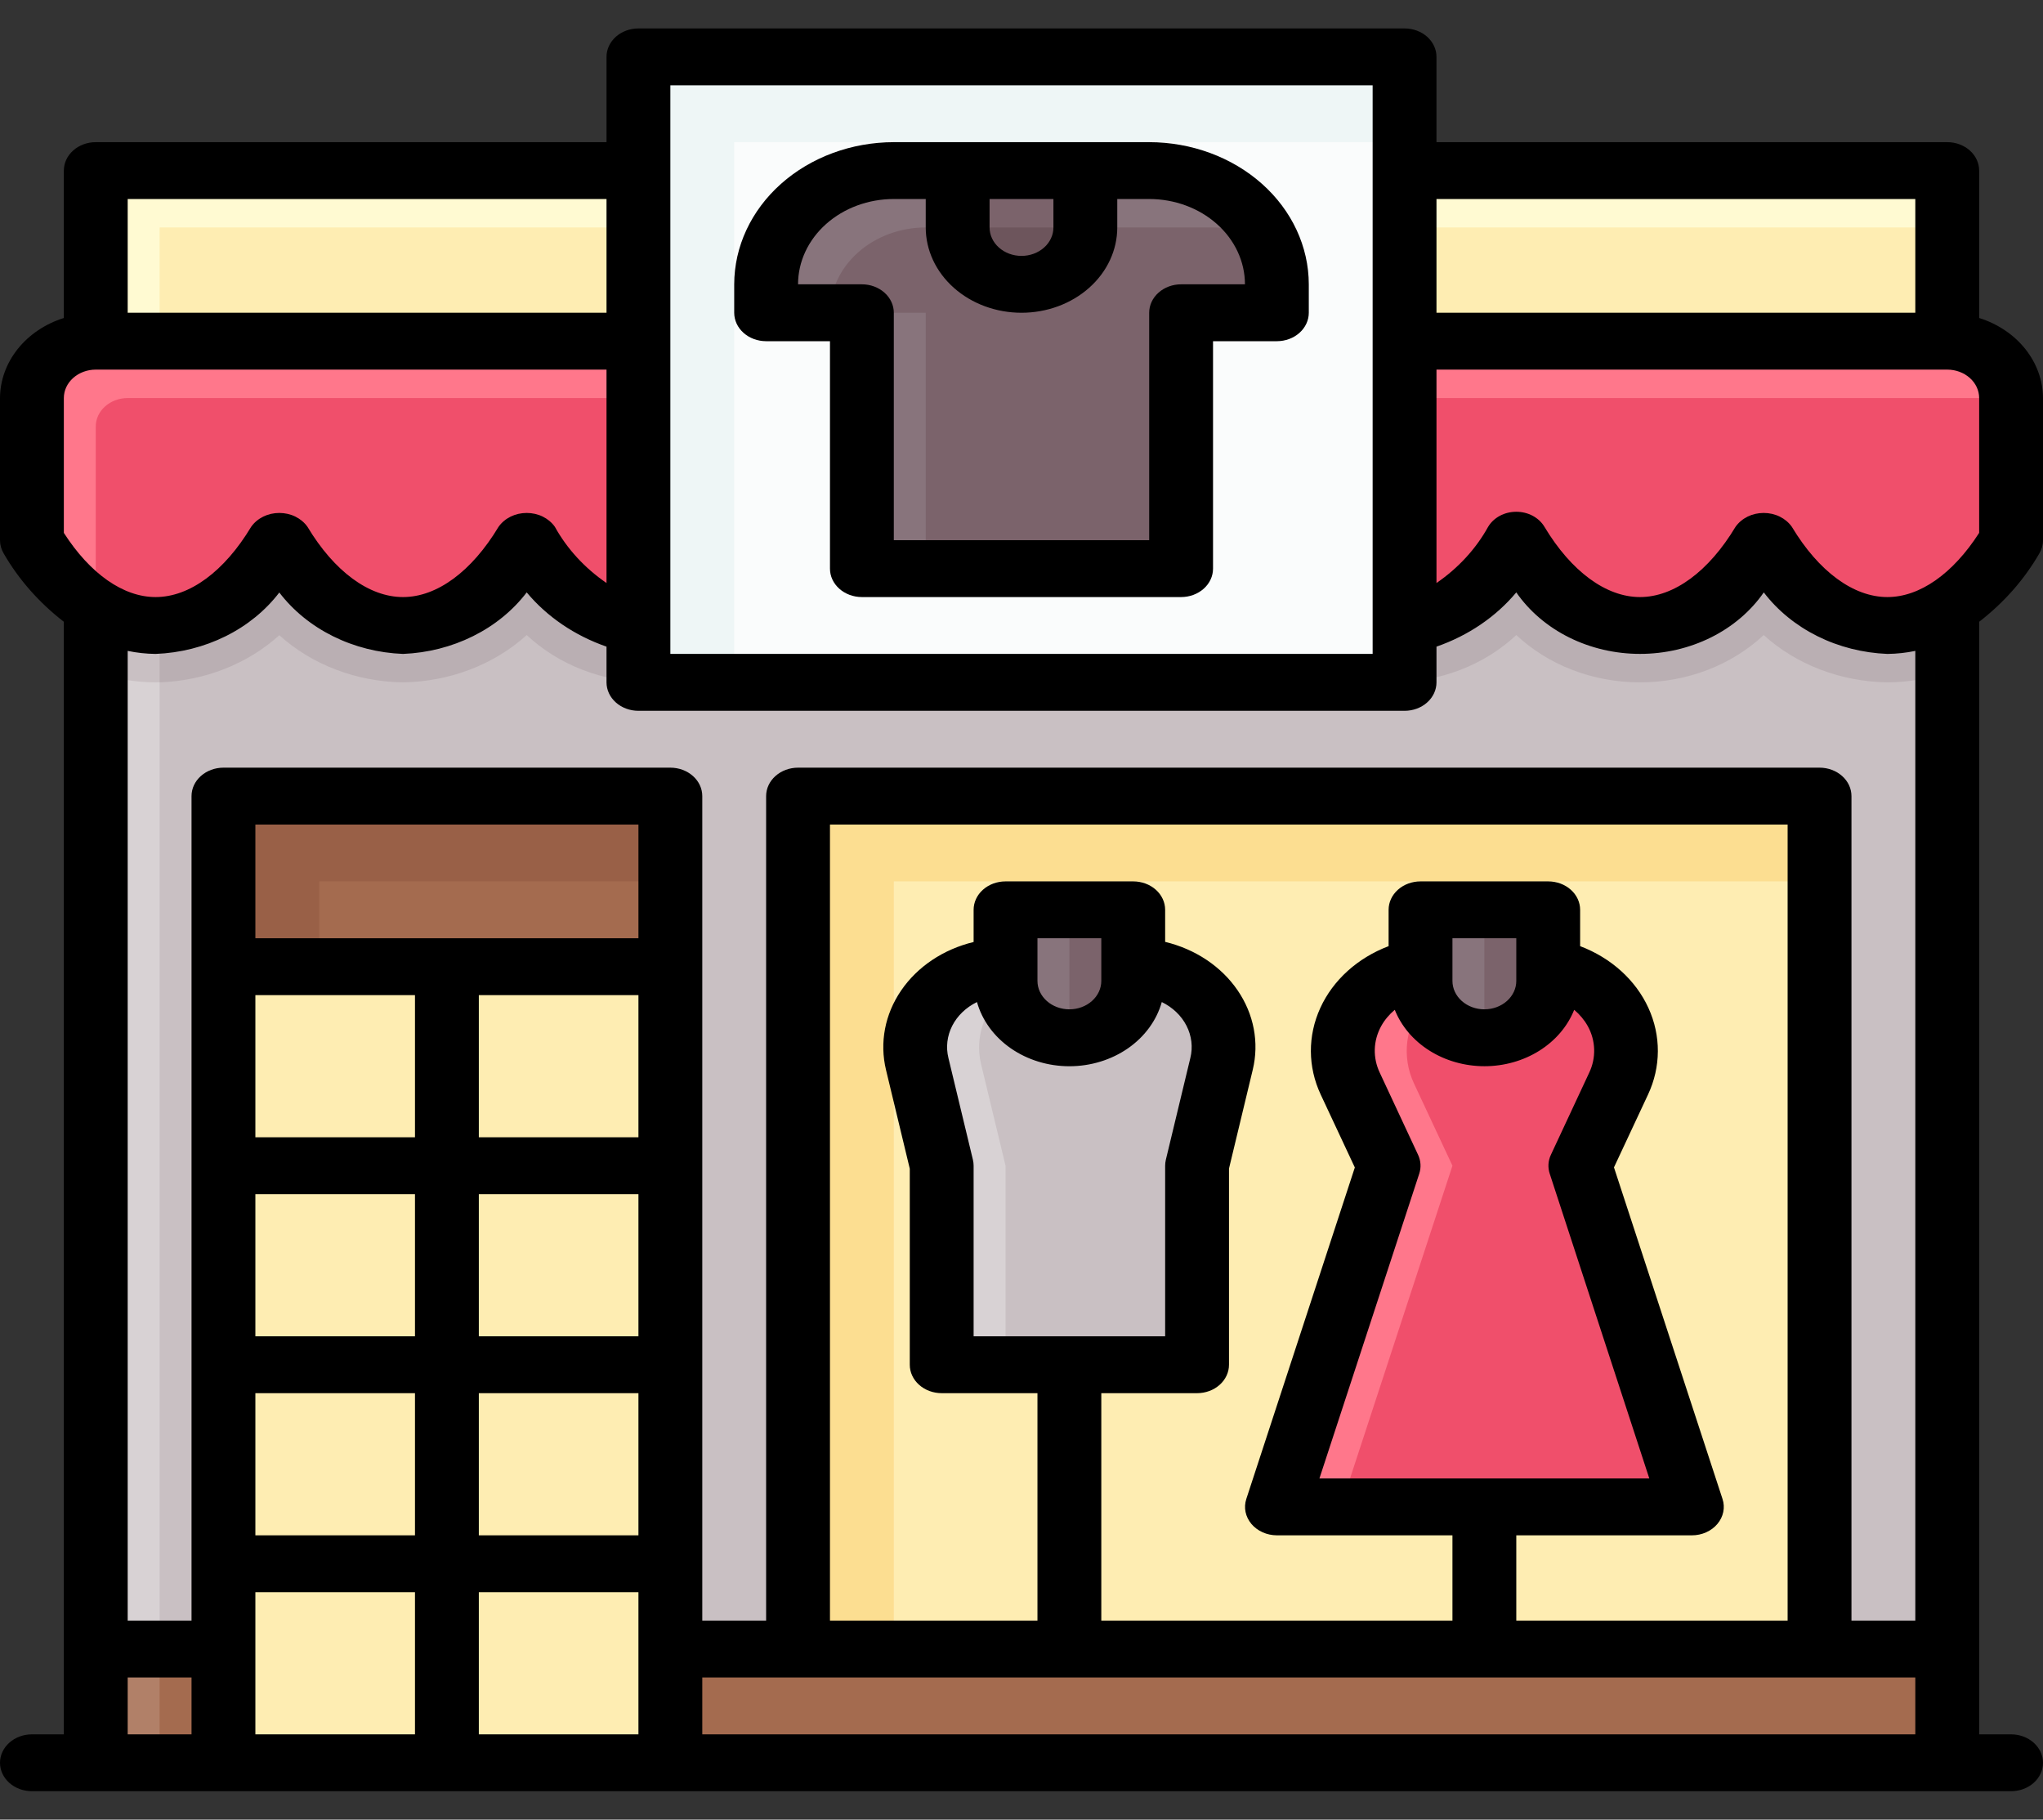 <svg width="64" height="57" viewBox="0 0 64 57" fill="none" xmlns="http://www.w3.org/2000/svg">
<rect x="0" y="0" width="64" height="57" fill="#333333" stroke="none"/>
<g clip-path="url(#clip0_103_619)">
<path d="M61 55.219H3V51.656H61V55.219Z" fill="#B18068"/>
<path d="M5 51.656H61V55.219H5V51.656Z" fill="#A46B4F"/>
<path d="M61 51.656H3V16.031H61V51.656Z" fill="#D8D2D4"/>
<path d="M5 16.031H61V51.656H5V16.031Z" fill="#C9C0C3"/>
<path d="M61 16.031H3V21.053C3.597 21.264 4.233 21.373 4.875 21.375C6.335 21.354 7.727 20.821 8.75 19.893C9.773 20.821 11.165 21.354 12.625 21.375C14.085 21.353 15.477 20.821 16.5 19.893C16.999 20.361 17.6 20.734 18.266 20.989C18.933 21.244 19.65 21.375 20.375 21.375C21.1 21.375 21.817 21.244 22.484 20.989C23.15 20.734 23.751 20.361 24.25 19.893C24.749 20.361 25.35 20.734 26.016 20.989C26.683 21.244 27.4 21.375 28.125 21.375C28.85 21.375 29.567 21.244 30.234 20.989C30.9 20.734 31.501 20.361 32 19.893C32.499 20.361 33.1 20.734 33.766 20.989C34.433 21.244 35.15 21.375 35.875 21.375C36.6 21.375 37.317 21.244 37.984 20.989C38.65 20.734 39.251 20.361 39.75 19.893C40.249 20.361 40.85 20.734 41.516 20.989C42.183 21.244 42.9 21.375 43.625 21.375C44.35 21.375 45.067 21.244 45.734 20.989C46.4 20.734 47.001 20.361 47.5 19.893C47.999 20.361 48.6 20.734 49.266 20.989C49.933 21.244 50.65 21.375 51.375 21.375C52.1 21.375 52.817 21.244 53.484 20.989C54.15 20.734 54.751 20.361 55.25 19.893C56.273 20.821 57.665 21.353 59.125 21.375C59.767 21.373 60.403 21.264 61 21.053V16.031Z" fill="#C9C0C3"/>
<path d="M61 16.031H5V21.375C6.416 21.326 7.757 20.797 8.75 19.898C9.774 20.824 11.166 21.355 12.625 21.375C14.085 21.353 15.477 20.821 16.5 19.893C16.999 20.361 17.6 20.734 18.266 20.989C18.933 21.244 19.65 21.375 20.375 21.375C21.1 21.375 21.817 21.244 22.484 20.989C23.15 20.734 23.751 20.361 24.25 19.893C24.749 20.361 25.35 20.734 26.016 20.989C26.683 21.244 27.4 21.375 28.125 21.375C28.85 21.375 29.567 21.244 30.234 20.989C30.9 20.734 31.501 20.361 32 19.893C32.499 20.361 33.1 20.734 33.766 20.989C34.433 21.244 35.15 21.375 35.875 21.375C36.6 21.375 37.317 21.244 37.984 20.989C38.65 20.734 39.251 20.361 39.75 19.893C40.249 20.361 40.85 20.734 41.516 20.989C42.183 21.244 42.9 21.375 43.625 21.375C44.35 21.375 45.067 21.244 45.734 20.989C46.4 20.734 47.001 20.361 47.5 19.893C47.999 20.361 48.6 20.734 49.266 20.989C49.933 21.244 50.65 21.375 51.375 21.375C52.1 21.375 52.817 21.244 53.484 20.989C54.15 20.734 54.751 20.361 55.25 19.893C56.273 20.821 57.665 21.353 59.125 21.375C59.767 21.373 60.403 21.264 61 21.053V16.031Z" fill="#BAAFB3"/>
<path d="M25 24.938H57V51.656H25V24.938Z" fill="#FCDE91"/>
<path d="M28 27.609H57V51.656H28V27.609Z" fill="#FEEDB2"/>
<path d="M21 30.281H7V24.938H21V30.281Z" fill="#996047"/>
<path d="M21 30.281H10V27.609H21V30.281Z" fill="#A46B4F"/>
<path d="M3 5.344H61V10.688H3V5.344Z" fill="#FFFAD2"/>
<path d="M5 7.125H61V10.688H5V7.125Z" fill="#FEEDB2"/>
<path d="M7 30.281H21V55.219H7V30.281Z" fill="#FEEDB2"/>
<path d="M61 10.688H3C2.47 10.688 1.961 10.875 1.586 11.209C1.211 11.543 1 11.996 1 12.469V16.922C3.14 20.484 6.61 20.484 8.75 16.922C10.89 20.484 14.36 20.484 16.5 16.922C18.64 20.484 22.11 20.484 24.25 16.922C26.39 20.484 29.86 20.484 32 16.922C34.14 20.484 37.61 20.484 39.75 16.922C41.89 20.484 45.36 20.484 47.5 16.922C49.64 20.484 53.11 20.484 55.25 16.922C57.39 20.484 60.86 20.484 63 16.922V12.469C63 11.996 62.789 11.543 62.414 11.209C62.039 10.875 61.53 10.688 61 10.688Z" fill="#FF778B"/>
<path d="M3 13.359V19.034C4.939 20.208 7.2 19.511 8.75 16.922C10.89 20.484 14.36 20.484 16.5 16.922C18.64 20.484 22.11 20.484 24.25 16.922C26.39 20.484 29.86 20.484 32 16.922C34.14 20.484 37.61 20.484 39.75 16.922C41.89 20.484 45.36 20.484 47.5 16.922C49.64 20.484 53.11 20.484 55.25 16.922C57.39 20.484 60.86 20.484 63 16.922V12.469H4C3.735 12.469 3.48 12.563 3.293 12.73C3.105 12.897 3 13.123 3 13.359Z" fill="#F04F6B"/>
<path d="M44 21.375H20V1.781H44V21.375Z" fill="#EEF6F6"/>
<path d="M44 21.375H23V4.453H44V21.375Z" fill="#FAFCFC"/>
<path d="M40 8.906V9.797H37V17.812H27V9.797H24V8.906C24 7.961 24.421 7.055 25.172 6.387C25.922 5.719 26.939 5.344 28 5.344H36C37.061 5.344 38.078 5.719 38.828 6.387C39.579 7.055 40 7.961 40 8.906Z" fill="#88747C"/>
<path d="M40 8.906C39.999 8.402 39.876 7.904 39.64 7.446C39.125 7.236 38.566 7.126 38 7.125H29C28.204 7.125 27.441 7.407 26.879 7.908C26.316 8.409 26 9.088 26 9.797H29V17.812H37V9.797H40V8.906Z" fill="#7B636B"/>
<path d="M32 8.906C32.53 8.906 33.039 8.719 33.414 8.385C33.789 8.05 34 7.597 34 7.125V5.344H30V7.125C30 7.597 30.211 8.05 30.586 8.385C30.961 8.719 31.47 8.906 32 8.906Z" fill="#7B636B"/>
<path d="M32 8.906C32.53 8.906 33.039 8.719 33.414 8.385C33.789 8.05 34 7.597 34 7.125H30C30 7.597 30.211 8.05 30.586 8.385C30.961 8.719 31.47 8.906 32 8.906Z" fill="#6D555C"/>
<path d="M44.5 28.5H48.5V30.281L49.5 33.844H43.5L44.5 30.281V28.5Z" fill="#88747C"/>
<path d="M48.5 29.391H46.5V33.844H49.5L48.5 30.281V29.391Z" fill="#7B636B"/>
<path d="M31.5 28.5H35.5V30.281L36.5 33.844H30.5L31.5 30.281V28.5Z" fill="#88747C"/>
<path d="M33.5 29.391V33.844H36.5L35.5 30.281V29.391H33.5Z" fill="#7B636B"/>
<path d="M40 47.203L43.5 36.516L42.3 33.944C42.137 33.595 42.059 33.221 42.071 32.844C42.082 32.467 42.183 32.096 42.367 31.757C42.55 31.417 42.813 31.116 43.136 30.873C43.46 30.63 43.838 30.451 44.245 30.347L44.5 30.281V30.727C44.5 31.199 44.711 31.652 45.086 31.986C45.461 32.32 45.97 32.508 46.5 32.508C47.03 32.508 47.539 32.32 47.914 31.986C48.289 31.652 48.5 31.199 48.5 30.727V30.281L48.758 30.347C49.165 30.451 49.542 30.63 49.866 30.873C50.189 31.117 50.451 31.418 50.635 31.758C50.818 32.097 50.919 32.468 50.93 32.844C50.941 33.221 50.863 33.596 50.7 33.944L49.5 36.516L53 47.203H40Z" fill="#FF778B"/>
<path d="M50.7 33.944C50.863 33.595 50.941 33.221 50.929 32.844C50.918 32.467 50.817 32.096 50.633 31.757C50.45 31.417 50.187 31.116 49.864 30.873C49.54 30.63 49.162 30.451 48.755 30.347L48.5 30.281V30.727C48.497 31.141 48.332 31.542 48.033 31.859C47.734 32.177 47.32 32.392 46.862 32.467C46.405 32.542 45.932 32.473 45.526 32.271C45.119 32.069 44.805 31.747 44.636 31.361C44.336 31.729 44.147 32.16 44.088 32.613C44.028 33.065 44.1 33.523 44.297 33.944L45.5 36.516L42 47.203H53L49.5 36.516L50.7 33.944Z" fill="#F04F6B"/>
<path d="M29.5 42.75V36.516L28.733 33.329C28.645 32.962 28.65 32.581 28.748 32.216C28.846 31.85 29.035 31.509 29.3 31.217C29.565 30.925 29.9 30.689 30.281 30.527C30.662 30.365 31.078 30.281 31.5 30.281V30.727C31.5 31.199 31.711 31.652 32.086 31.986C32.461 32.32 32.97 32.508 33.5 32.508C34.031 32.508 34.539 32.32 34.914 31.986C35.289 31.652 35.5 31.199 35.5 30.727V30.281C35.922 30.281 36.338 30.365 36.719 30.527C37.1 30.689 37.435 30.925 37.7 31.217C37.965 31.509 38.154 31.85 38.252 32.216C38.35 32.581 38.355 32.962 38.267 33.329L37.5 36.516V42.75H29.5Z" fill="#D8D2D4"/>
<path d="M38.267 33.329C38.355 32.962 38.35 32.581 38.252 32.216C38.154 31.85 37.965 31.509 37.7 31.217C37.435 30.925 37.1 30.689 36.719 30.527C36.338 30.365 35.922 30.281 35.5 30.281V30.727C35.491 31.169 35.298 31.592 34.958 31.915C34.618 32.237 34.156 32.435 33.661 32.47C33.166 32.506 32.674 32.376 32.28 32.106C31.887 31.836 31.62 31.446 31.532 31.011C31.189 31.305 30.936 31.671 30.796 32.076C30.656 32.481 30.634 32.912 30.732 33.326L31.5 36.516V42.75H37.5V36.516L38.267 33.329Z" fill="#C9C0C3"/>
<path d="M36 4.453H28C26.674 4.455 25.404 4.924 24.466 5.759C23.529 6.594 23.002 7.726 23 8.906V9.797C23 10.033 23.105 10.26 23.293 10.427C23.48 10.594 23.735 10.688 24 10.688H26V17.812C26 18.049 26.105 18.275 26.293 18.442C26.48 18.609 26.735 18.703 27 18.703H37C37.265 18.703 37.52 18.609 37.707 18.442C37.895 18.275 38 18.049 38 17.812V10.688H40C40.265 10.688 40.52 10.594 40.707 10.427C40.895 10.26 41 10.033 41 9.797V8.906C40.998 7.726 40.471 6.594 39.534 5.759C38.596 4.924 37.326 4.455 36 4.453ZM31 6.234H33V7.125C33 7.361 32.895 7.588 32.707 7.755C32.52 7.922 32.265 8.016 32 8.016C31.735 8.016 31.48 7.922 31.293 7.755C31.105 7.588 31 7.361 31 7.125V6.234ZM37 8.906C36.735 8.906 36.48 9 36.293 9.167C36.105 9.334 36 9.561 36 9.797V16.922H28V9.797C28 9.561 27.895 9.334 27.707 9.167C27.52 9 27.265 8.906 27 8.906H25C25 8.198 25.316 7.518 25.879 7.017C26.441 6.516 27.204 6.234 28 6.234H29V7.125C29 7.834 29.316 8.513 29.879 9.014C30.441 9.515 31.204 9.797 32 9.797C32.796 9.797 33.559 9.515 34.121 9.014C34.684 8.513 35 7.834 35 7.125V6.234H36C36.796 6.234 37.559 6.516 38.121 7.017C38.684 7.518 39 8.198 39 8.906H37Z" fill="black"/>
<path d="M63.882 17.342C63.959 17.213 64 17.069 64 16.922V12.469C63.997 11.918 63.804 11.382 63.446 10.933C63.088 10.484 62.583 10.144 62 9.961V5.344C62 5.108 61.895 4.881 61.707 4.714C61.52 4.547 61.265 4.453 61 4.453H45V1.781C45 1.545 44.895 1.319 44.707 1.151C44.52 0.984 44.265 0.891 44 0.891H20C19.735 0.891 19.48 0.984 19.293 1.151C19.105 1.319 19 1.545 19 1.781V4.453H3C2.735 4.453 2.48 4.547 2.293 4.714C2.105 4.881 2 5.108 2 5.344V9.961C1.417 10.144 0.912 10.484 0.554 10.933C0.196 11.382 0.003 11.918 0 12.469L0 16.922C0 17.069 0.041 17.213 0.118 17.342C0.587 18.154 1.226 18.879 2 19.477V54.328H1C0.735 54.328 0.48 54.422 0.293 54.589C0.105 54.756 0 54.983 0 55.219C0 55.455 0.105 55.681 0.293 55.849C0.48 56.016 0.735 56.109 1 56.109H63C63.265 56.109 63.52 56.016 63.707 55.849C63.895 55.681 64 55.455 64 55.219C64 54.983 63.895 54.756 63.707 54.589C63.52 54.422 63.265 54.328 63 54.328H62V19.477C62.774 18.879 63.413 18.154 63.882 17.342ZM45 6.234H60V9.797H45V6.234ZM21 2.672H43V20.484H21V2.672ZM4 6.234H19V9.797H4V6.234ZM2 16.692V12.469C2 12.232 2.105 12.006 2.293 11.839C2.48 11.672 2.735 11.578 3 11.578H19V18.263C18.317 17.794 17.763 17.191 17.382 16.502C17.288 16.369 17.158 16.259 17.004 16.183C16.85 16.107 16.676 16.068 16.5 16.068C16.324 16.068 16.15 16.107 15.996 16.183C15.842 16.259 15.712 16.369 15.618 16.502C14.778 17.902 13.687 18.703 12.625 18.703C11.563 18.703 10.472 17.902 9.632 16.502C9.538 16.369 9.408 16.259 9.254 16.183C9.1 16.107 8.926 16.068 8.75 16.068C8.574 16.068 8.4 16.107 8.246 16.183C8.092 16.259 7.962 16.369 7.868 16.502C7.028 17.902 5.937 18.703 4.875 18.703C3.862 18.703 2.823 17.974 2 16.692ZM6 54.328H4V52.547H6V54.328ZM13 54.328H8V49.875H13V54.328ZM13 48.094H8V43.641H13V48.094ZM13 41.859H8V37.406H13V41.859ZM13 35.625H8V31.172H13V35.625ZM20 54.328H15V49.875H20V54.328ZM20 48.094H15V43.641H20V48.094ZM20 41.859H15V37.406H20V41.859ZM20 35.625H15V31.172H20V35.625ZM20 29.391H8V25.828H20V29.391ZM60 54.328H22V52.547H60V54.328ZM44.423 36.174L43.223 33.602C43.113 33.37 43.06 33.12 43.067 32.868C43.075 32.617 43.143 32.37 43.267 32.144C43.373 31.952 43.518 31.779 43.693 31.632C43.899 32.149 44.28 32.596 44.784 32.913C45.287 33.229 45.888 33.399 46.504 33.399C47.119 33.399 47.72 33.229 48.223 32.913C48.727 32.596 49.108 32.149 49.314 31.632C49.489 31.779 49.633 31.952 49.74 32.144C49.864 32.37 49.932 32.617 49.939 32.868C49.947 33.12 49.894 33.37 49.784 33.602L48.584 36.174C48.496 36.361 48.483 36.57 48.547 36.765L51.667 46.312H41.333L44.46 36.765C44.524 36.57 44.511 36.361 44.423 36.174ZM45.5 30.727V29.391H47.5V30.727C47.5 30.963 47.395 31.189 47.207 31.356C47.02 31.523 46.765 31.617 46.5 31.617C46.235 31.617 45.98 31.523 45.793 31.356C45.605 31.189 45.5 30.963 45.5 30.727ZM47.5 48.094H53C53.155 48.094 53.308 48.062 53.447 48C53.586 47.938 53.707 47.848 53.8 47.737C53.893 47.627 53.956 47.498 53.984 47.362C54.012 47.226 54.004 47.087 53.96 46.954L50.56 36.568L51.626 34.289C52.033 33.421 52.038 32.445 51.639 31.573C51.241 30.702 50.472 30.006 49.5 29.638V28.5C49.5 28.264 49.395 28.037 49.207 27.87C49.02 27.703 48.765 27.609 48.5 27.609H44.5C44.235 27.609 43.98 27.703 43.793 27.87C43.605 28.037 43.5 28.264 43.5 28.5V29.638C42.528 30.006 41.759 30.702 41.361 31.573C40.962 32.445 40.967 33.421 41.374 34.289L42.442 36.571L39.042 46.956C38.999 47.089 38.991 47.228 39.019 47.364C39.047 47.499 39.11 47.627 39.203 47.738C39.296 47.848 39.416 47.937 39.554 47.999C39.693 48.061 39.845 48.093 40 48.094H45.5V50.766H34.5V43.641H37.5C37.765 43.641 38.02 43.547 38.207 43.38C38.395 43.213 38.5 42.986 38.5 42.75V36.605L39.244 33.511C39.45 32.658 39.28 31.766 38.769 31.02C38.259 30.275 37.447 29.732 36.5 29.504V28.5C36.5 28.264 36.395 28.037 36.207 27.87C36.02 27.703 35.765 27.609 35.5 27.609H31.5C31.235 27.609 30.98 27.703 30.793 27.87C30.605 28.037 30.5 28.264 30.5 28.5V29.508C29.553 29.736 28.741 30.279 28.231 31.025C27.72 31.77 27.55 32.662 27.756 33.516L28.5 36.609V42.75C28.5 42.986 28.605 43.213 28.793 43.38C28.98 43.547 29.235 43.641 29.5 43.641H32.5V50.766H26V25.828H56V50.766H47.5V48.094ZM30.478 36.329L29.711 33.142C29.627 32.803 29.669 32.449 29.83 32.133C29.991 31.817 30.263 31.556 30.605 31.389C30.767 31.964 31.14 32.474 31.664 32.838C32.189 33.202 32.835 33.4 33.5 33.4C34.165 33.4 34.811 33.202 35.336 32.838C35.86 32.474 36.233 31.964 36.395 31.389C36.737 31.556 37.009 31.817 37.17 32.133C37.331 32.449 37.373 32.803 37.289 33.142L36.522 36.329C36.508 36.39 36.5 36.453 36.5 36.516V41.859H30.5V36.516C30.5 36.453 30.492 36.39 30.478 36.329ZM32.5 30.727V29.391H34.5V30.727C34.5 30.963 34.395 31.189 34.207 31.356C34.02 31.523 33.765 31.617 33.5 31.617C33.235 31.617 32.98 31.523 32.793 31.356C32.605 31.189 32.5 30.963 32.5 30.727ZM60 50.766H58V24.938C58 24.701 57.895 24.475 57.707 24.308C57.52 24.141 57.265 24.047 57 24.047H25C24.735 24.047 24.48 24.141 24.293 24.308C24.105 24.475 24 24.701 24 24.938V50.766H22V24.938C22 24.701 21.895 24.475 21.707 24.308C21.52 24.141 21.265 24.047 21 24.047H7C6.735 24.047 6.48 24.141 6.293 24.308C6.105 24.475 6 24.701 6 24.938V50.766H4V20.389C4.287 20.449 4.58 20.481 4.875 20.484C5.644 20.454 6.395 20.264 7.068 19.93C7.741 19.596 8.316 19.127 8.75 18.56C9.183 19.127 9.759 19.596 10.432 19.93C11.105 20.264 11.856 20.454 12.625 20.484C13.395 20.453 14.145 20.263 14.818 19.928C15.491 19.594 16.067 19.124 16.5 18.557C17.137 19.321 18.004 19.91 19 20.256V21.375C19 21.611 19.105 21.838 19.293 22.005C19.48 22.172 19.735 22.266 20 22.266H44C44.265 22.266 44.52 22.172 44.707 22.005C44.895 21.838 45 21.611 45 21.375V20.256C45.996 19.91 46.862 19.321 47.5 18.557C47.908 19.146 48.479 19.632 49.157 19.969C49.836 20.306 50.6 20.483 51.377 20.483C52.153 20.483 52.917 20.306 53.596 19.969C54.274 19.632 54.845 19.146 55.253 18.557C55.686 19.124 56.261 19.593 56.933 19.928C57.605 20.263 58.356 20.453 59.125 20.484C59.42 20.481 59.713 20.449 60 20.389V50.766ZM59.125 18.703C58.063 18.703 56.972 17.902 56.132 16.502C56.038 16.369 55.908 16.259 55.754 16.183C55.6 16.107 55.426 16.068 55.25 16.068C55.074 16.068 54.9 16.107 54.746 16.183C54.592 16.259 54.462 16.369 54.368 16.502C53.528 17.902 52.437 18.703 51.375 18.703C50.313 18.703 49.222 17.902 48.382 16.502C48.297 16.359 48.169 16.24 48.014 16.157C47.859 16.074 47.681 16.031 47.5 16.031C47.319 16.031 47.141 16.074 46.986 16.157C46.831 16.24 46.703 16.359 46.618 16.502C46.237 17.191 45.683 17.794 45 18.263V11.578H61C61.265 11.578 61.52 11.672 61.707 11.839C61.895 12.006 62 12.232 62 12.469V16.692C61.177 17.974 60.138 18.703 59.125 18.703Z" fill="black"/>
</g>
<defs>
<clipPath id="clip0_103_619">
<rect width="64" height="57" fill="white"/>
</clipPath>
</defs>
</svg>
